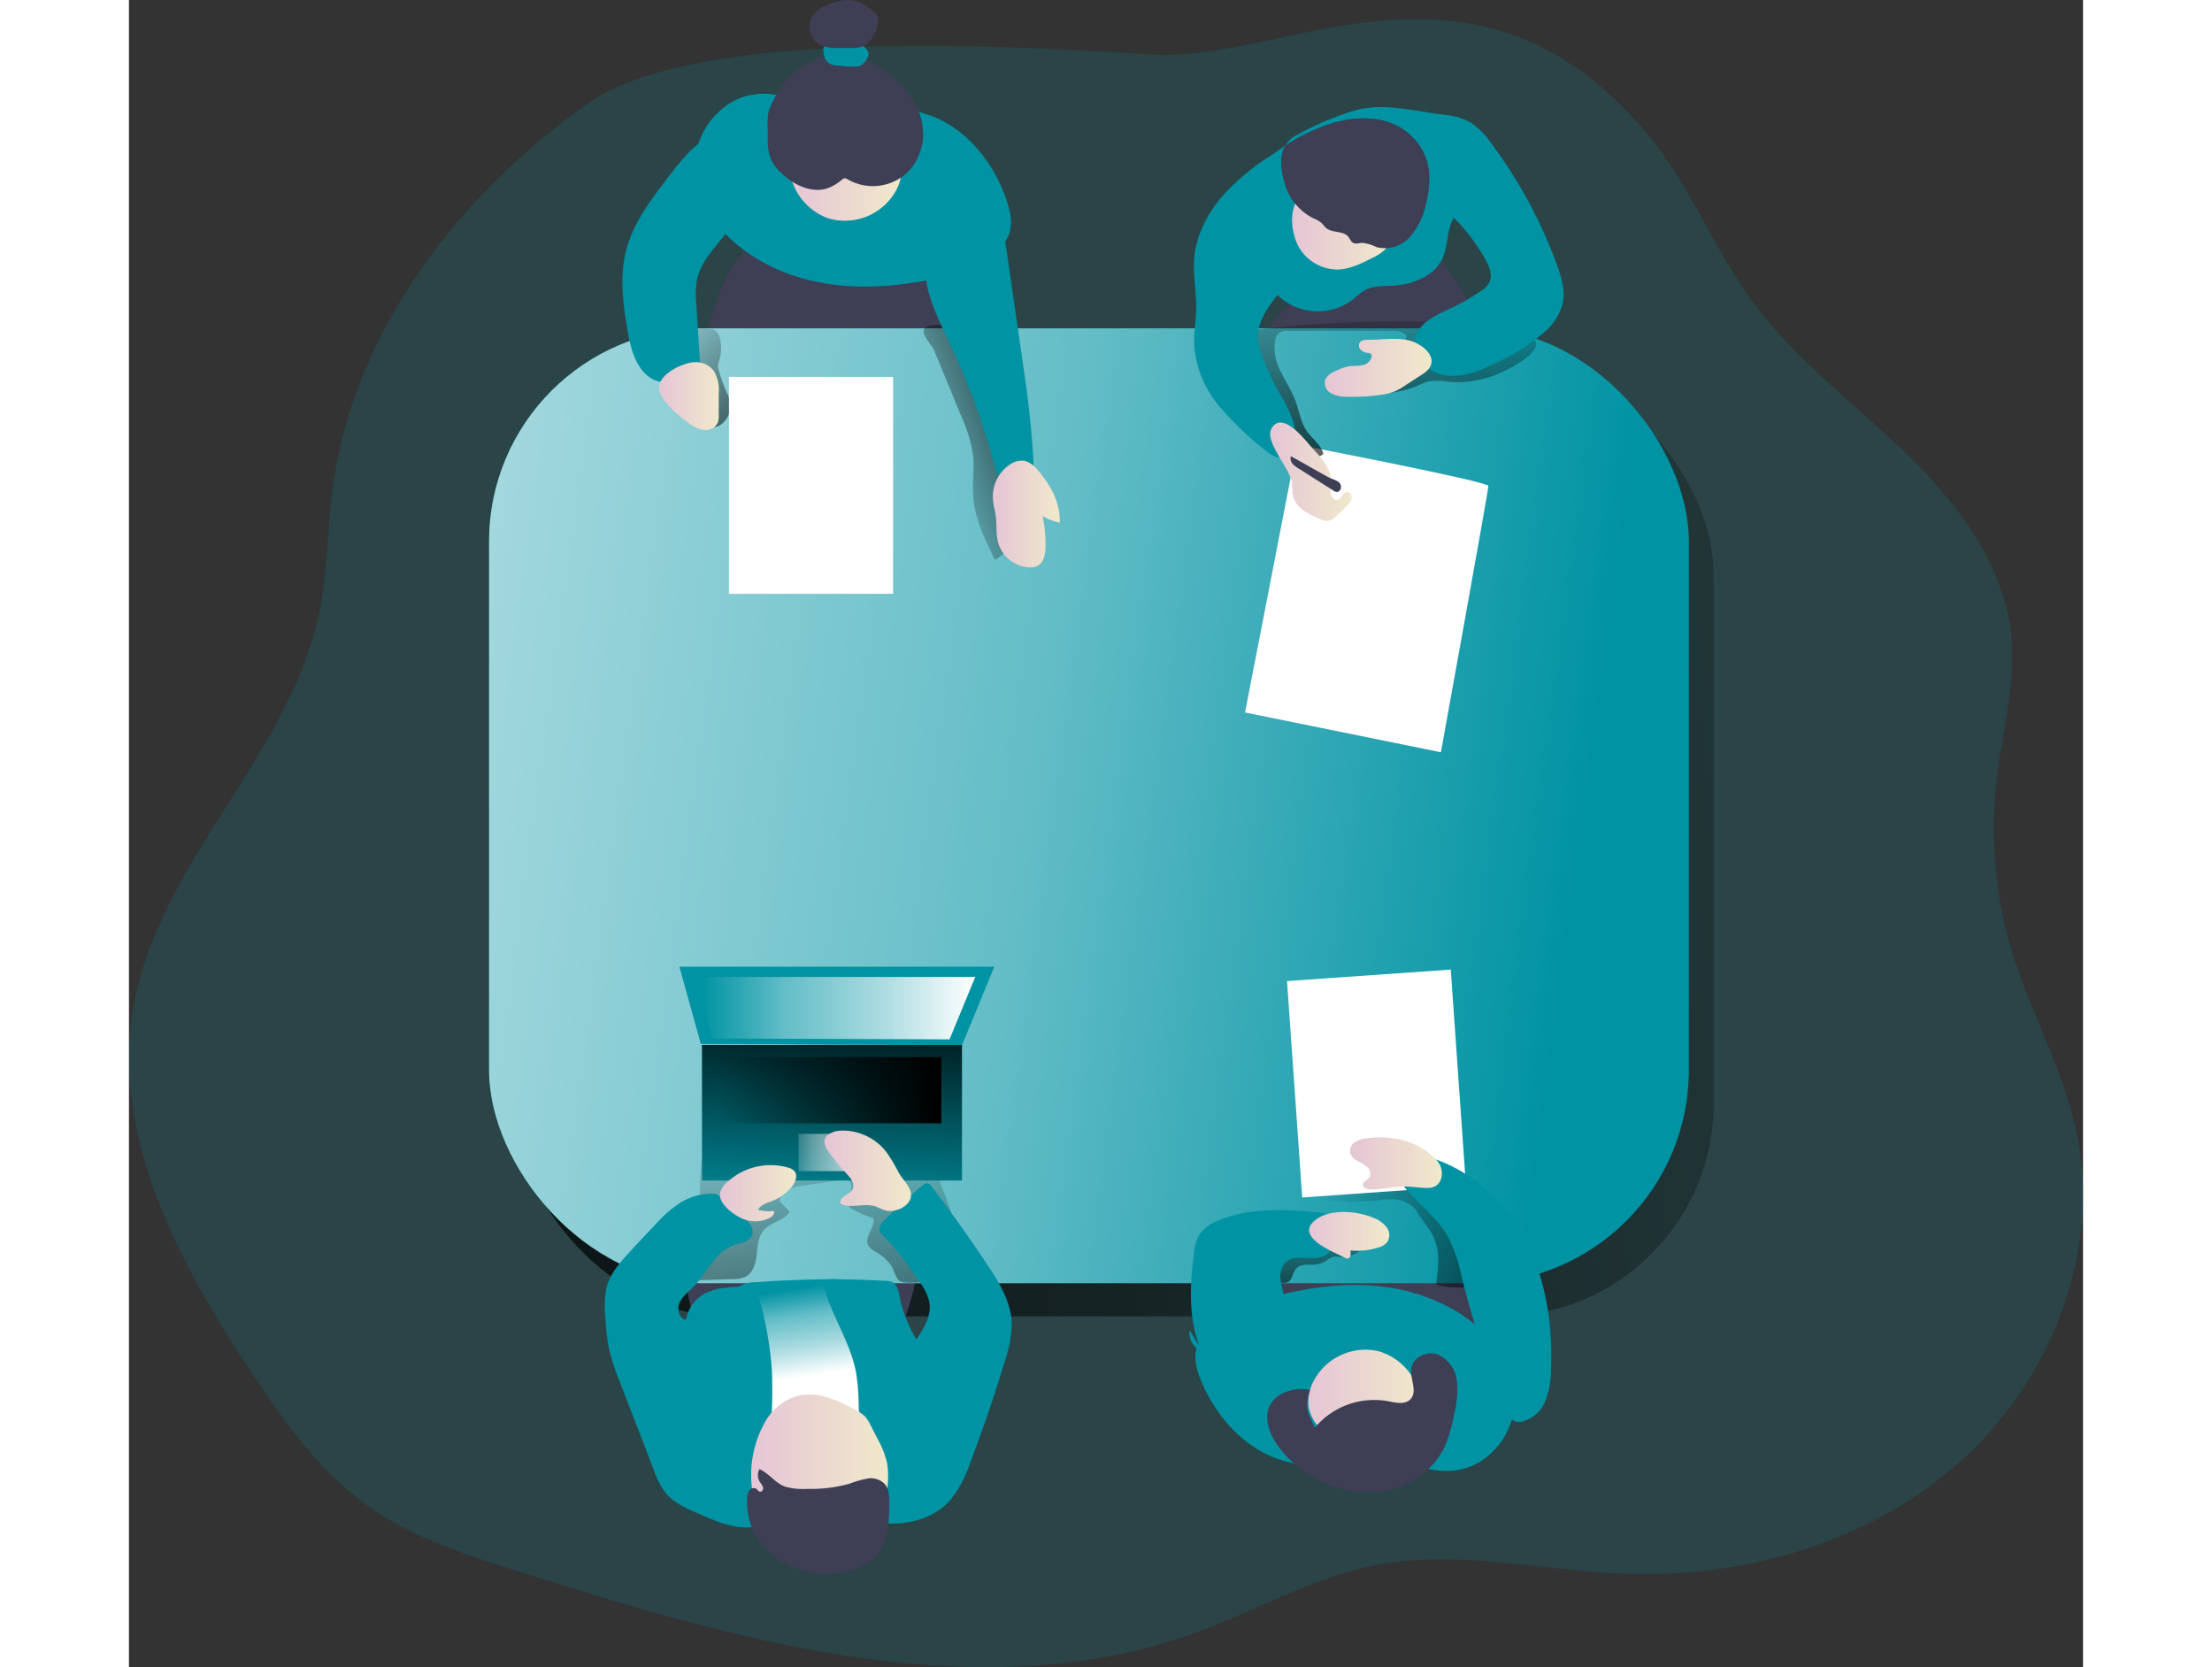 <svg id="Layer_1" data-name="Layer 1" xmlns="http://www.w3.org/2000/svg" xmlns:xlink="http://www.w3.org/1999/xlink" viewBox="0 0 398.56 340.04" width="406" height="306" class="illustration styles_illustrationTablet__1DWOa"><rect x="0" y="0" width="398.56" height="340.04" fill="#333333" stroke="none"/><defs><linearGradient id="linear-gradient" x1="442.36" y1="135.73" x2="-88.09" y2="213.44" gradientUnits="userSpaceOnUse"><stop offset="0" stop-opacity="0"></stop><stop offset="0.99"></stop></linearGradient><linearGradient id="linear-gradient-2" x1="303.69" y1="179.07" x2="-73.88" y2="127.54" gradientUnits="userSpaceOnUse"><stop offset="0.02" stop-color="#fff" stop-opacity="0"></stop><stop offset="0.32" stop-color="#fff" stop-opacity="0.39"></stop><stop offset="0.68" stop-color="#fff" stop-opacity="0.68"></stop><stop offset="1" stop-color="#fff"></stop></linearGradient><linearGradient id="linear-gradient-3" x1="280.38" y1="70.8" x2="276.81" y2="135.94" xlink:href="#linear-gradient"></linearGradient><linearGradient id="linear-gradient-4" x1="266.08" y1="261.88" x2="263.83" y2="294.16" xlink:href="#linear-gradient"></linearGradient><linearGradient id="linear-gradient-5" x1="267.51" y1="257.36" x2="337.34" y2="290.4" xlink:href="#linear-gradient"></linearGradient><linearGradient id="linear-gradient-6" x1="164.84" y1="245.56" x2="164.99" y2="334.25" xlink:href="#linear-gradient"></linearGradient><linearGradient id="linear-gradient-7" x1="183.18" y1="111.33" x2="220.72" y2="97.26" xlink:href="#linear-gradient"></linearGradient><linearGradient id="linear-gradient-8" x1="132.49" y1="83.32" x2="164.02" y2="117.77" xlink:href="#linear-gradient"></linearGradient><linearGradient id="linear-gradient-9" x1="142.24" y1="249.61" x2="144.78" y2="199.78" xlink:href="#linear-gradient"></linearGradient><linearGradient id="linear-gradient-10" x1="133" y1="234.98" x2="153.35" y2="235.15" xlink:href="#linear-gradient-2"></linearGradient><linearGradient id="linear-gradient-11" x1="115.55" y1="205.62" x2="172.61" y2="205.62" xlink:href="#linear-gradient-2"></linearGradient><linearGradient id="linear-gradient-12" x1="158.27" y1="279.8" x2="161.09" y2="298.01" xlink:href="#linear-gradient-2"></linearGradient><linearGradient id="linear-gradient-13" x1="158.21" y1="52.86" x2="181.19" y2="52.86" gradientUnits="userSpaceOnUse"><stop offset="0" stop-color="#e5c5d5"></stop><stop offset="0.42" stop-color="#ead4d1"></stop><stop offset="1" stop-color="#f0e9cb"></stop></linearGradient><linearGradient id="linear-gradient-14" x1="199.83" y1="121.98" x2="213.48" y2="121.98" xlink:href="#linear-gradient-13"></linearGradient><linearGradient id="linear-gradient-15" x1="131.66" y1="97.94" x2="143.91" y2="97.94" xlink:href="#linear-gradient-13"></linearGradient><linearGradient id="linear-gradient-16" x1="260.87" y1="63.28" x2="281.29" y2="63.28" xlink:href="#linear-gradient-13"></linearGradient><linearGradient id="linear-gradient-17" x1="256.4" y1="113.37" x2="273.03" y2="113.37" xlink:href="#linear-gradient-13"></linearGradient><linearGradient id="linear-gradient-18" x1="267.49" y1="92.19" x2="289.25" y2="92.19" xlink:href="#linear-gradient-13"></linearGradient><linearGradient id="linear-gradient-19" x1="144.14" y1="260.51" x2="159.71" y2="260.51" xlink:href="#linear-gradient-13"></linearGradient><linearGradient id="linear-gradient-20" x1="165.47" y1="255.94" x2="183.08" y2="255.94" xlink:href="#linear-gradient-13"></linearGradient><linearGradient id="linear-gradient-21" x1="264.3" y1="269.04" x2="280.66" y2="269.04" xlink:href="#linear-gradient-13"></linearGradient><linearGradient id="linear-gradient-22" x1="272.64" y1="254.44" x2="291.42" y2="254.44" xlink:href="#linear-gradient-13"></linearGradient><linearGradient id="linear-gradient-23" x1="150.51" y1="318.02" x2="178.46" y2="318.02" xlink:href="#linear-gradient-13"></linearGradient><linearGradient id="linear-gradient-24" x1="264.16" y1="301.8" x2="287.22" y2="301.8" xlink:href="#linear-gradient-13"></linearGradient><linearGradient id="linear-gradient-25" x1="120.35" y1="222.35" x2="165.68" y2="222.35" xlink:href="#linear-gradient"></linearGradient></defs><title>Team Meeting</title><path d="M117.35,38.17c-26.56,18.72-48.13,46.74-52.24,79-1,8.07-1,16.27-2.54,24.25-5.82,29.47-32.86,51.45-38,81-4.67,26.59,9.36,52.66,24.35,75.12,6.58,9.85,13.63,19.7,23.25,26.6,9.16,6.57,20.11,10.08,30.86,13.49,45.23,14.34,94.57,28.66,139.07,12.19,11.85-4.39,23-10.88,35.4-13.36,16.84-3.36,34.15,1,51.31,1.67,24.78.92,50.33-6.6,68.71-23.23S426,272.06,420.8,247.83c-2.71-12.54-9.19-23.94-13-36.21a87,87,0,0,1-3.26-35.28c1.13-9.86,3.95-19.66,3-29.52-1.41-14.13-10.43-26.35-20.55-36.31S365.29,92,356.47,80.88c-9.22-11.61-14.28-26.21-24-37.43C298.26,3.84,260.68,29,234.06,28.33,222,28,142.25,20.63,117.35,38.17Z" transform="translate(-23.62 -17.15)" fill="#0093a3" opacity="0.18" style="isolation: isolate;"></path><rect x="78.52" y="73.72" width="244.71" height="194.77" rx="43.47" fill="url(#linear-gradient)"></rect><path d="M138.84,287.25a3.4,3.4,0,0,0,.89,2.27,3.36,3.36,0,0,0,2,.54q17.31,1,34.65.35a6.06,6.06,0,0,0,3.66-1,5.78,5.78,0,0,0,1.54-2.53,54.91,54.91,0,0,0,2.66-9.5c.27-1.43.43-3.06-.48-4.19s-2.65-1.33-4.16-1.39q-17.16-.64-34.33-.47c-2.78,0-7.24.22-8,3.45S138.43,283.9,138.84,287.25Z" transform="translate(-23.62 -17.15)" fill="#3e3e54"></path><path d="M258.74,285.72a12.28,12.28,0,0,0,5.65,1.81,165.81,165.81,0,0,0,34.06,1.21c1.35-.09,2.85-.28,3.69-1.34,1-1.28.52-3.15-.07-4.68-1.33-3.46-3.22-7.13-6.66-8.49a14.78,14.78,0,0,0-5.3-.71c-8-.1-17.18-1.73-25.09-.9C258.84,273.27,252.78,280.61,258.74,285.72Z" transform="translate(-23.62 -17.15)" fill="#3e3e54"></path><path d="M257.4,88.22a2.89,2.89,0,0,0,2.09.53l16.69-.16c6.65-.07,13.36-.14,19.87-1.51,1.21-.25,2.59-.72,2.95-1.9a3.48,3.48,0,0,0-.28-2.19,41.3,41.3,0,0,0-7.34-12.47,3,3,0,0,0-2.92-1.31c-8.2,0-15.45,4.4-22.87,7.27C262.51,77.67,252.46,83.43,257.4,88.22Z" transform="translate(-23.62 -17.15)" fill="#3e3e54"></path><path d="M140.1,88a2.59,2.59,0,0,0,0,1.84c.42.79,1.48,1,2.37,1q23.15,1.5,46.35.93a5,5,0,0,0,2.74-.6c1.2-.8,1.48-2.42,1.55-3.86a31.23,31.23,0,0,0-3-15,8.82,8.82,0,0,0-2.33-3.27c-1.71-1.35-4.05-1.48-6.23-1.56l-17.35-.58c-3.42-.12-8.29-1.25-11.66-.23C144.48,69.16,143.25,81.65,140.1,88Z" transform="translate(-23.62 -17.15)" fill="#3e3e54"></path><path d="M143.15,40.72A15.75,15.75,0,0,0,139.3,54.6,20.31,20.31,0,0,0,143.61,63c5,6.08,12.3,9.94,20,11.58s15.67,1.16,23.37-.37c4.3-.86,8.63-2.09,12.23-4.6a9.78,9.78,0,0,0,4-4.91c.69-2.22.14-4.64-.62-6.84-2.45-7.09-7.36-13.57-14.2-16.63a37.52,37.52,0,0,0-10.67-2.59c-6.55-.84-13.88,0-20.21-1.72C152.14,35.43,147.16,36.46,143.15,40.72Z" transform="translate(-23.62 -17.15)" fill="#0093a3"></path><rect x="73.45" y="66.96" width="244.71" height="194.77" rx="43.47" fill="#0093a3"></rect><rect x="73.45" y="66.96" width="244.71" height="194.77" rx="43.47" fill="url(#linear-gradient-2)"></rect><path d="M261.87,107.84l-10.61,54.62,39.95,8.12s9.68-53.38,9.68-54.31S261.87,107.84,261.87,107.84Z" transform="translate(-23.62 -17.15)" fill="#fff"></path><path d="M292.68,95a12.53,12.53,0,0,0-3.91-.08,13.1,13.1,0,0,0-2.32.9c-4.21,1.82-9,1.78-13.54,1.7.33-1.45,1.78-2.31,3.08-3,3.67-2,7.57-4.81,8.2-9a4.21,4.21,0,0,0-3.23-.9H260.05a3,3,0,0,0-1.83.4,2.42,2.42,0,0,0-.8,1.43A10,10,0,0,0,258.57,93c1,2,2.24,3.9,3,6s1.05,4.26,2.27,6.05c1.1,1.6,2.91,2.79,3.4,4.66-1.4,1.36-3.74.53-5.38-.52a30.29,30.29,0,0,1-13.53-21.76,2.34,2.34,0,0,1,.53-2.17,2.44,2.44,0,0,1,1.16-.37,240.08,240.08,0,0,1,30.07-2.17,115.71,115.71,0,0,1,22.39,1.59c2,.38,9,1,8.1,3.48-.8,2.33-5.45,4.61-7.51,5.52A20.93,20.93,0,0,1,292.68,95Z" transform="translate(-23.62 -17.15)" fill="url(#linear-gradient-3)"></path><path d="M262.41,275.36a4.58,4.58,0,0,1,1.84-.28,6.51,6.51,0,0,0,3.42-.67,5,5,0,0,1,1.62-.94,3.43,3.43,0,0,1,1,0,6.46,6.46,0,0,0,3.64-.7c.53-.27,1.08-.74,1-1.33a1.32,1.32,0,0,0-.3-.67c-.94-1.22-2.71-1.36-4.25-1.39l-5.78-.13a13.23,13.23,0,0,0-4.48.4,6.71,6.71,0,0,0-4.49,7.73,1.18,1.18,0,0,0,.3.66,1.21,1.21,0,0,0,.64.26c1,.21,3,1,3.8.05S261.05,276,262.41,275.36Z" transform="translate(-23.62 -17.15)" fill="url(#linear-gradient-4)"></path><path d="M286.09,263.85a7.49,7.49,0,0,0-3.18-1.93,11.36,11.36,0,0,0-4.07,0,52.08,52.08,0,0,1-15.51-.65,1.57,1.57,0,0,1-1-.45,1.54,1.54,0,0,1-.18-1.08c.27-3.15,1.39-6.79,4.4-7.77a8.81,8.81,0,0,1,2.71-.29c5.87,0,12.05.49,17,3.7,4.43,2.89,7.26,7.6,9.95,12.15,2.22,3.76,4.53,7.91,3.9,12.24-3-.15-7.06.33-9.9-.62.4-2.87.78-5.43,0-8.32S287.34,266.35,286.09,263.85Z" transform="translate(-23.62 -17.15)" fill="url(#linear-gradient-5)"></path><path d="M176.35,272.71c-.75-.45-1.63-.87-2-1.68-.73-1.74,1.56-3.56,1.09-5.39a38.67,38.67,0,0,1-4-1.72,2.5,2.5,0,0,1-.93-.67c-.58-.76-.17-1.82.17-2.71s.49-2.1-.32-2.6a2.25,2.25,0,0,0-1.52-.12l-8.45,1.29a7.42,7.42,0,0,0-2.7.77,2.55,2.55,0,0,0-1.36,2.3l2.05,2.09c-1.11,1.87-3.81,2.12-5.26,3.75-1.16,1.32-1.26,3.23-1.46,5s-.71,3.71-2.27,4.53a5.8,5.8,0,0,1-2.62.48l-8.54.29a3.08,3.08,0,0,1-1.92-.37c-1.14-.83-.59-2.63.08-3.88a34.33,34.33,0,0,0,2.47-5.11c2.15-6.19.2-13.31,2.66-19.38a6.28,6.28,0,0,1,1.82-2.67,8,8,0,0,1,4.55-1.2q10.2-.58,20.42-.89a55.56,55.56,0,0,1,9,.24c3.13.42,6.43,1.53,8.17,4.16a13.4,13.4,0,0,1,1.34,2.93l2.94,8,3.17,8.67c.87,2.36,1.69,5.14.32,7.25-1.23,1.9-3.77,2.43-6,2.45-1.76,0-5.56.72-6.65-.28-.62-.58-1-2.24-1.53-3A9.66,9.66,0,0,0,176.35,272.71Z" transform="translate(-23.62 -17.15)" fill="url(#linear-gradient-6)"></path><path d="M187.85,88.63l5.46,13.26a30.3,30.3,0,0,1,2.45,7.94c.33,2.84-.15,5.71.05,8.55.33,4.57,2.39,8.81,4.41,12.92,2.51-1.08,3.46-4.12,3.82-6.83.83-6.28.07-12.66-.87-18.92A43.7,43.7,0,0,0,200.27,94,39.44,39.44,0,0,0,197,88.37a11.23,11.23,0,0,0-3.4-3.65c-1.57-.91-5.43-1.73-7.17-1C184.34,84.7,187.28,87.26,187.85,88.63Z" transform="translate(-23.62 -17.15)" fill="url(#linear-gradient-7)"></path><path d="M146.31,100.28a7.1,7.1,0,0,0-.81-3.16,44.12,44.12,0,0,1-1.59-4.43,3,3,0,0,1-.16-.83,3.67,3.67,0,0,1,.26-1.17,8.43,8.43,0,0,0,.16-4.4,2.52,2.52,0,0,0-1.3-1.91,2.88,2.88,0,0,0-1-.15l-4.07-.13a.82.82,0,0,0-.54.12.75.75,0,0,0-.19.54,49.45,49.45,0,0,0,.25,10c.39,3,2,5.7,3.67,8.25C142.91,106,146.11,103,146.31,100.28Z" transform="translate(-23.62 -17.15)" fill="url(#linear-gradient-8)"></path><rect x="116.89" y="213.12" width="53.01" height="27.65" fill="#0093a3"></rect><rect x="116.89" y="213.12" width="53.01" height="27.65" fill="url(#linear-gradient-9)"></rect><rect x="136.58" y="231.26" width="12.58" height="7.6" fill="url(#linear-gradient-10)"></rect><polygon points="169.9 213.12 116.66 212.88 112.31 197.2 176.45 197.2 169.9 213.12" fill="#0093a3"></polygon><polygon points="169.9 213.12 116.66 212.88 112.31 197.2 176.45 197.2 169.9 213.12" fill="#0093a3"></polygon><polygon points="167.37 211.99 119.03 211.8 115.55 199.26 172.61 199.26 167.37 211.99" fill="url(#linear-gradient-11)"></polygon><path d="M316,79.28a11.88,11.88,0,0,1-4,5.88,42.42,42.42,0,0,1-9.54,6c-3.28,1.6-6.86,3.09-10.45,2.52s-7-4-6.07-7.58c.82-3.23,4.42-4.74,7.44-6.16a40.88,40.88,0,0,0,5.75-3.29,5.21,5.21,0,0,0,2-2c.65-1.47-.06-3.17-.85-4.57a38.79,38.79,0,0,0-6.45-8.52c-1.47,2.47-1.09,5.66-2.29,8.28-1.67,3.65-6,5.32-10,5.57-2.08.13-4.29,0-6.08,1.08a18.62,18.62,0,0,0-2.15,1.72,11.83,11.83,0,0,1-15.46-.9c-2,2.64-4.12,5.59-4,8.91A13.31,13.31,0,0,0,255,90.42a66.57,66.57,0,0,0,3.51,7.33,23.34,23.34,0,0,1,2.72,5.87,6.37,6.37,0,0,1-1.39,6,2.7,2.7,0,0,1-1.32.75c-1.09.2-2.11-.56-3-1.27A65.44,65.44,0,0,1,246,100a22,22,0,0,1-5.08-12c-.18-2.78.36-5.56.37-8.34,0-3.14-.63-6.27-.44-9.4.3-5,2.78-9.74,6.12-13.5a47,47,0,0,1,9.63-7.93c.39-.25,1.41-1,2.89-2-1.24,2.11-.94,5-.06,7.88a11.29,11.29,0,0,0,5.77,6.94,5.94,5.94,0,0,1,1.59.9c.36.32.62.76,1,1.08,1.25,1,3.42.5,4.48,1.74.37.42.56,1,1.06,1.29s1.23,0,1.85,0a8.63,8.63,0,0,1,2.91.87,6.79,6.79,0,0,0,6.67-2,14.29,14.29,0,0,0,3.28-6.47c1-3.74,1.28-7.93-.64-11.29a12.45,12.45,0,0,0-6.27-5.49c-8.18-3.06-17.08,1.63-21.63,4.55a5.65,5.65,0,0,1,1.91-1.92,62.68,62.68,0,0,1,11-4.86c6.51-2.25,12.47-.34,19.31.48a14.08,14.08,0,0,1,5.49,1.57,15.34,15.34,0,0,1,4.23,4.23,97.17,97.17,0,0,1,13.43,24.8C315.82,73.76,316.67,76.58,316,79.28Z" transform="translate(-23.62 -17.15)" fill="#0093a3"></path><path d="M149.66,321c4.1,1.84,8.79,1.61,13.28,1.29,4.25-.3,8.73-.74,12.21-3.21,5.16-3.66,6.62-10.74,6.21-17a38.84,38.84,0,0,0-7.53-20.77,8.47,8.47,0,0,0-2.68-2.55,9.37,9.37,0,0,0-4.44-.7q-7.69.06-15.37.61a6.32,6.32,0,0,0-3.21.83,5.8,5.8,0,0,0-1.87,2.83,30.2,30.2,0,0,0-2,11.55c.14,5.69,1.52,11-.25,16.52C142.59,314.84,145.4,319.08,149.66,321Z" transform="translate(-23.62 -17.15)" fill="#0093a3"></path><path d="M149.66,321c4.1,1.84,8.79,1.61,13.28,1.29,4.25-.3,8.73-.74,12.21-3.21,5.16-3.66,6.62-10.74,6.21-17a38.84,38.84,0,0,0-7.53-20.77,8.47,8.47,0,0,0-2.68-2.55,9.37,9.37,0,0,0-4.44-.7q-7.69.06-15.37.61a6.32,6.32,0,0,0-3.21.83,5.8,5.8,0,0,0-1.87,2.83,30.2,30.2,0,0,0-2,11.55c.14,5.69,1.52,11-.25,16.52C142.59,314.84,145.4,319.08,149.66,321Z" transform="translate(-23.62 -17.15)" fill="url(#linear-gradient-12)"></path><path d="M166.22,61.67a11.94,11.94,0,0,0,13.94-5.81,8.75,8.75,0,0,0,1-4.88,8.68,8.68,0,0,0-5.74-6.77,14.27,14.27,0,0,0-9.17.15c-2.15.69-5.58,1.83-7.2,3.47-1.18,1.2-.84,3.24-.54,4.8A12,12,0,0,0,166.22,61.67Z" transform="translate(-23.62 -17.15)" fill="url(#linear-gradient-13)"></path><path d="M153.92,45.1a11.38,11.38,0,0,0,.55,4.31,9.14,9.14,0,0,0,2.32,3.14c2.49,2.35,6.07,4.07,9.32,3a10.23,10.23,0,0,0,2.94-1.75,1,1,0,0,1,.56-.29,1.08,1.08,0,0,1,.61.22,10.27,10.27,0,0,0,11.71-1,11,11,0,0,0,3.66-7.94,13.32,13.32,0,0,0-2.81-8.37A24.22,24.22,0,0,0,179.51,33a22.16,22.16,0,0,0-4.41-3.18,14.19,14.19,0,0,0-12.3-.21A15.29,15.29,0,0,0,156,36a21.34,21.34,0,0,0-1.8,3.49C153.67,41.13,153.94,43.35,153.92,45.1Z" transform="translate(-23.62 -17.15)" fill="#3e3e54"></path><path d="M165.92,29.65a3.24,3.24,0,0,0,2.12.88,25.9,25.9,0,0,0,3.63.2,3.19,3.19,0,0,0,1.15-.18,3.34,3.34,0,0,0,1.36-1.49,1.86,1.86,0,0,0,.29-.7,1.38,1.38,0,0,0-.13-.72,3.27,3.27,0,0,0-2.46-1.72,10.1,10.1,0,0,0-3.1.11c-.83.11-2.76-.21-3.3.45S165.48,29.12,165.92,29.65Z" transform="translate(-23.62 -17.15)" fill="#0093a3"></path><path d="M165.37,26.63a10.68,10.68,0,0,0,3.19.3h2.58a6,6,0,0,0,1.9-.22,4.15,4.15,0,0,0,2-1.58,7.26,7.26,0,0,0,1.36-3.48,2.4,2.4,0,0,0-.16-1.33,2.72,2.72,0,0,0-.75-.8,10.56,10.56,0,0,0-3.38-2.11,8.34,8.34,0,0,0-5.07.36,7.62,7.62,0,0,0-3.93,2.5A4.23,4.23,0,0,0,165.37,26.63Z" transform="translate(-23.62 -17.15)" fill="#3e3e54"></path><path d="M144.63,65.7c-2,2.55-4.33,5-5.08,8.19a18.28,18.28,0,0,0-.2,5.38l.76,12.12a3.94,3.94,0,0,1-.32,2.31c-.63,1-2,1.26-3.2,1.38a12,12,0,0,1-5.44-.29c-3.72-1.39-5.06-5.88-5.77-9.79-1-5.74-1.81-11.73-.21-17.34,1.46-5.16,4.78-9.56,8-13.83,2.63-3.44,5.37-7,9.15-9.1a4.1,4.1,0,0,1,1.84-.61,3.67,3.67,0,0,1,1.94.7C154.91,50.39,149.43,59.57,144.63,65.7Z" transform="translate(-23.62 -17.15)" fill="#0093a3"></path><path d="M202.8,69.4l2.92,20.27c.57,4,1.14,7.89,1.58,11.85q.58,5.42.86,10.86c.08,1.56.05,3.34-1.12,4.37-1.36,1.19-3.62.64-4.86-.67a11.1,11.1,0,0,1-2.22-4.89A152.59,152.59,0,0,0,191,87.11c-1.76-3.74-3.69-7.46-4.55-11.5-1.39-6.46.75-12.89,6.9-16C200.71,56,202,63.68,202.8,69.4Z" transform="translate(-23.62 -17.15)" fill="#0093a3"></path><path d="M209,113.05a5.17,5.17,0,0,0-2.67-1.91,4.15,4.15,0,0,0-3.05.77,7.81,7.81,0,0,0-3.46,6.59c0,1.4.46,2.76.62,4.15.21,1.77,0,3.59.5,5.31a7,7,0,0,0,6.28,4.92,3.37,3.37,0,0,0,1.69-.3c1.31-.68,1.62-2.39,1.65-3.87a27.24,27.24,0,0,0-.59-6.3,10.77,10.77,0,0,0,3.5,1.32C213.59,119.63,211.61,116.1,209,113.05Z" transform="translate(-23.62 -17.15)" fill="url(#linear-gradient-14)"></path><path d="M137.69,103.36a6.67,6.67,0,0,0,3.12,1.47,2.75,2.75,0,0,0,2.9-1.47,4.27,4.27,0,0,0,.2-1.59l0-4.43a7.72,7.72,0,0,0-1-4.56,4.75,4.75,0,0,0-4-1.76c-2.31.12-7,2.34-7.16,5S135.81,102,137.69,103.36Z" transform="translate(-23.62 -17.15)" fill="url(#linear-gradient-15)"></path><path d="M270.12,72.12c2.52-.06,4.87-1.22,7.11-2.37A9.67,9.67,0,0,0,279.87,68a5.81,5.81,0,0,0,1.31-5,9.4,9.4,0,0,0-2.57-4.67,12,12,0,0,0-14.89-2.22c-4,2.28-3.32,9.07-.93,12.29A9.11,9.11,0,0,0,270.12,72.12Z" transform="translate(-23.62 -17.15)" fill="url(#linear-gradient-16)"></path><path d="M288.05,59.09a14.29,14.29,0,0,1-3.28,6.47,6.79,6.79,0,0,1-6.67,2,8.63,8.63,0,0,0-2.91-.87c-.62,0-1.3.29-1.85,0s-.69-.87-1.06-1.29c-1.06-1.24-3.23-.69-4.48-1.74-.37-.32-.63-.76-1-1.08a5.94,5.94,0,0,0-1.59-.9,11.29,11.29,0,0,1-5.77-6.94c-.88-2.92-1.18-5.77.06-7.88,4.55-2.92,13.45-7.61,21.63-4.55a12.45,12.45,0,0,1,6.27,5.49C289.33,51.16,289.05,55.35,288.05,59.09Z" transform="translate(-23.62 -17.15)" fill="#3e3e54"></path><path d="M265.16,108.74c1.86,2,3.85,4.25,3.67,6.94a8.39,8.39,0,0,0-.1,2.23c.16.73.92,1.41,1.61,1.12s.89-1.42,1.66-1.54c.61-.1,1.09.61,1,1.22a2.88,2.88,0,0,1-.93,1.55c-.74.78-1.51,1.53-2.32,2.24a3.23,3.23,0,0,1-1.52.89,3.29,3.29,0,0,1-1.77-.4c-2.33-1-5-2.35-5.45-4.84a19,19,0,0,1-.14-2.27c-.22-3.11-5.82-8.63-4.19-11.38C259,100.66,263.82,107.34,265.16,108.74Z" transform="translate(-23.62 -17.15)" fill="url(#linear-gradient-17)"></path><path d="M260.59,110.2a1.69,1.69,0,0,0,.36,1.53,5,5,0,0,0,1.28,1l7.17,4.55c1.06.68,1.8-.6,1.23-1.51-.41-.65-1.61-.87-2.25-1.22C265.77,113.14,263.22,111.61,260.59,110.2Z" transform="translate(-23.62 -17.15)" fill="#3e3e54"></path><path d="M276.4,86.45c-.66,0-1.45.06-1.79.63a1.23,1.23,0,0,0,.28,1.44,2.52,2.52,0,0,0,1.42.62c.26,0,.56.08.7.3a.75.75,0,0,1,.07.36,2.2,2.2,0,0,1-1.87,1.82c-.91.21-1.87.1-2.79.24a10.26,10.26,0,0,0-2.77,1,3.72,3.72,0,0,0-2.06,1.76,2.44,2.44,0,0,0,1.19,2.73,6.49,6.49,0,0,0,3.11.71,39.59,39.59,0,0,0,7-.37,11,11,0,0,0,2.95-.74,12.4,12.4,0,0,0,2-1.13l3.72-2.42c3.46-2.25,1.23-5.18-1.86-6.5C283,85.8,279.2,86.47,276.4,86.45Z" transform="translate(-23.62 -17.15)" fill="url(#linear-gradient-18)"></path><rect x="122.38" y="76.87" width="33.48" height="44.24" fill="#fff"></rect><rect x="261.35" y="216" width="33.48" height="44.24" transform="translate(548.55 439.03) rotate(175.98)" fill="#fff"></rect><path d="M139.33,325.68c-2.33-1-4.72-2.15-6.32-4.12a16.8,16.8,0,0,1-2.34-4.58l-7-18.15a46.33,46.33,0,0,1-2.12-6.45,44.24,44.24,0,0,1-.77-6.8,17.76,17.76,0,0,1,.32-6.13c.71-2.46,2.42-4.48,4.12-6.38,2-2.18,4-4.3,6-6.4a23.89,23.89,0,0,1,5.17-4.41,12.37,12.37,0,0,1,5.78-1.64,3.69,3.69,0,0,1,1.37.16,4.26,4.26,0,0,1,1.14.73,61.59,61.59,0,0,1,4.7,4.29c.83.84,1.7,1.95,1.38,3.09-.41,1.51-2.38,1.75-3.85,2.26-3.77,1.32-5.38,5.68-8.2,8.52-1,1-2.22,1.89-2.8,3.2s-.07,3.23,1.34,3.46a7.57,7.57,0,0,1,3.92-5.41,12.06,12.06,0,0,1,4-1.11,32.31,32.31,0,0,1,5.2-.27,1.56,1.56,0,0,1,.88.21,1.59,1.59,0,0,1,.53.94,72.64,72.64,0,0,1,2.95,15.58,100.57,100.57,0,0,1-.12,11.25L154,319.57c-.13,2.81.7,8.44-3,9C147.16,329.22,142.75,327.18,139.33,325.68Z" transform="translate(-23.62 -17.15)" fill="#0093a3"></path><path d="M172.45,303.54a43,43,0,0,0-.54-6.51c-1.15-6.16-5-11.52-6.57-17.58a1.17,1.17,0,0,1,.11-1.15,1.18,1.18,0,0,1,.85-.23q5.89,0,11.79.32a3.33,3.33,0,0,1,1.09.19c1.26.5,1.48,2.13,1.71,3.47a28,28,0,0,0,3.33,8.26c1.49-2.19,3-4.65,2.7-7.27a10.16,10.16,0,0,0-1.75-4,64.85,64.85,0,0,0-7.66-9.81,2.45,2.45,0,0,1-.8-1.31,2.42,2.42,0,0,1,.93-1.81,93.55,93.55,0,0,1,7.85-7.18,1.4,1.4,0,0,1,1-.43,1.36,1.36,0,0,1,.81.63q6,7.83,11.47,16.08c2.37,3.57,4.72,7.42,4.9,11.69a23.82,23.82,0,0,1-1.38,7.77q-3.16,10.56-7.1,20.85a24.14,24.14,0,0,1-4.08,7.64c-3.5,3.93-9.3,5.26-14.37,4.56-5.57-.76-3.79-8.68-3.92-12.85Z" transform="translate(-23.62 -17.15)" fill="#0093a3"></path><path d="M158.07,255.29a2.64,2.64,0,0,1,1.25.68c.79.89.24,2.32-.52,3.24a9.7,9.7,0,0,1-3.94,2.87c-1.1.43-2.4.76-2.92,1.82a8.85,8.85,0,0,0,3.24.24c.19.54-.31,1.08-.81,1.37a6.59,6.59,0,0,1-6.34-.16c-1.43-.77-3.6-2.43-3.86-4.16s1.7-3.27,3-4.15A13,13,0,0,1,158.07,255.29Z" transform="translate(-23.62 -17.15)" fill="url(#linear-gradient-19)"></path><path d="M178.18,252.22a11.26,11.26,0,0,0-9.42-4.47c-1.46.07-3.22.78-3.29,2.24a3.3,3.3,0,0,0,.77,1.93,36.14,36.14,0,0,0,3.71,4.57c.82.86,1.77,2,1.29,3.12s-2.19,1.37-2.53,2.54a.56.56,0,0,0,0,.36.63.63,0,0,0,.42.32c2.11.74,4.51-.33,6.64.34.67.21,1.28.59,2,.81,2.33.75,6.25-1.2,5.19-4.05-.49-1.3-1.69-2.45-2.37-3.68A35.9,35.9,0,0,0,178.18,252.22Z" transform="translate(-23.62 -17.15)" fill="url(#linear-gradient-20)"></path><path d="M242,291.85c-2.32-6-2-12.76-1.13-19.16a9.29,9.29,0,0,1,1-3.59A8.23,8.23,0,0,1,246,266c6.54-2.65,13.88-2.19,20.9-1.48a2.2,2.2,0,0,1,1.18.35,2.23,2.23,0,0,1,.62,1.16c.72,2.43,1.21,5.57-.86,7-2.36,1.67-6.21-.4-8.3,1.59a4.31,4.31,0,0,0-1,3.72c.18,1.31.65,2.58.77,3.9a9.13,9.13,0,0,1-3.35,7.46,16.94,16.94,0,0,1-7.67,3.44,9.58,9.58,0,0,1-5.59-.16c-1.75-.73-3.13-2.64-2.68-4.48" transform="translate(-23.62 -17.15)" fill="#0093a3"></path><path d="M277.71,265.65a5.63,5.63,0,0,1,2.49,1.91,2.58,2.58,0,0,1,0,3,3.41,3.41,0,0,1-1.67,1,14.55,14.55,0,0,1-5.79.63c.15.65.09,1.62-.58,1.65a1.19,1.19,0,0,1-.55-.18c-2-1.05-10.19-4.12-6.21-7.5C268.42,263.5,274.39,264.14,277.71,265.65Z" transform="translate(-23.62 -17.15)" fill="url(#linear-gradient-21)"></path><path d="M295.26,276.8a30,30,0,0,0-2.64-7.46c-2.07-3.66-5.55-6.27-8.32-9.44a2.36,2.36,0,0,1-.79-1.92,2.51,2.51,0,0,1,.62-1l2.2-2.53a3.17,3.17,0,0,1,1.72-1.25,3,3,0,0,1,1.41.2c8.46,2.69,15.32,9.39,19.31,17.32s5.27,17,4.89,25.9a17.35,17.35,0,0,1-1.19,6.36,6.94,6.94,0,0,1-4.7,4.12,2.4,2.4,0,0,1-1.86-.27,3.09,3.09,0,0,1-.88-1.27A164.63,164.63,0,0,1,295.26,276.8Z" transform="translate(-23.62 -17.15)" fill="#0093a3"></path><path d="M302.9,312a15.72,15.72,0,0,0,2.87-14.11,20.33,20.33,0,0,0-4.88-8.07c-5.38-5.71-13-9.05-20.75-10.15s-15.71-.06-23.28,2c-4.24,1.15-8.47,2.68-11.89,5.44a9.83,9.83,0,0,0-3.65,5.18c-.53,2.27.18,4.64,1.1,6.78,2.94,6.9,8.29,13,15.33,15.59a37.72,37.72,0,0,0,10.83,1.84c6.59.38,13.84-1,20.27.3C294.3,317.9,299.2,316.52,302.9,312Z" transform="translate(-23.62 -17.15)" fill="#0093a3"></path><path d="M285,250.2a18.22,18.22,0,0,0-8.94-.88,5.38,5.38,0,0,0-2.38.76,2.23,2.23,0,0,0-1,2.15,2.84,2.84,0,0,0,1.55,1.73,8.17,8.17,0,0,1,2,1.27,1.7,1.7,0,0,1,.32,2.17c-.39.49-1.2.72-1.25,1.36s.88,1,1.58,1c2.4,0,4.76-.64,7.16-.6,1.55,0,3.1.35,4.66.27a3,3,0,0,0,1.35-.33c1.73-1,1.66-3.6.59-4.94A13.28,13.28,0,0,0,285,250.2Z" transform="translate(-23.62 -17.15)" fill="url(#linear-gradient-22)"></path><path d="M153.09,307.68a11.56,11.56,0,0,1,6.14-5.61,11.31,11.31,0,0,1,6.57,0,29.71,29.71,0,0,1,6.08,2.69,7.27,7.27,0,0,1,1.91,1.33,7.55,7.55,0,0,1,1.09,1.73l1.36,2.66a19.72,19.72,0,0,1,2,5,16.2,16.2,0,0,1,.11,4.56,23.35,23.35,0,0,1-1.78,7.76,11.26,11.26,0,0,1-5.39,5.68,14.55,14.55,0,0,1-7.5.76,17.19,17.19,0,0,1-4.92-1.13,13.19,13.19,0,0,1-6.83-7.42A21.88,21.88,0,0,1,153.09,307.68Z" transform="translate(-23.62 -17.15)" fill="url(#linear-gradient-23)"></path><path d="M152.2,316.8a2.66,2.66,0,0,0,.12,2.63,3.86,3.86,0,0,1,.63,1.07c.1.4-.16.93-.58.89s-.52-.41-.8-.6a1.09,1.09,0,0,0-1.39.33,2.71,2.71,0,0,0-.47,1.48,14.21,14.21,0,0,0,6.11,12.54,18,18,0,0,0,14,2.58,11.38,11.38,0,0,0,5.93-2.93c2.75-2.84,2.94-7.22,2.94-11.17,0-1.37-.05-2.87-1-3.88a4,4,0,0,0-3.57-1,23.12,23.12,0,0,0-3.71,1.08,29.69,29.69,0,0,1-8.46,1,14.29,14.29,0,0,1-4.33-.4C155.42,319.71,154.3,317.69,152.2,316.8Z" transform="translate(-23.62 -17.15)" fill="#3e3e54"></path><path d="M278.42,292.72a11.94,11.94,0,0,0-13.5,6.76,8.76,8.76,0,0,0-.64,4.94,8.66,8.66,0,0,0,6.2,6.35,14.17,14.17,0,0,0,9.13-.79c2.1-.84,5.44-2.21,6.94-4,1.1-1.29.61-3.29.2-4.83A12,12,0,0,0,278.42,292.72Z" transform="translate(-23.62 -17.15)" fill="url(#linear-gradient-24)"></path><path d="M264.22,317.88a22.37,22.37,0,0,0,15.2,3.46,16.76,16.76,0,0,0,12.46-8.9,29.07,29.07,0,0,0,2-6.81,19.7,19.7,0,0,0,.58-6.82,6.68,6.68,0,0,0-3.78-5.35c-2.14-.83-5,.33-5.45,2.58s1.32,4.89-.24,6.5c-1.12,1.16-3,.7-4.59.39a15.81,15.81,0,0,0-14.88,5.38,17,17,0,0,1-1.52-3.5,8.72,8.72,0,0,1,.52-4.15c-3.76-.83-8.77,1.1-8.74,5.49C255.79,310.86,260.54,315.55,264.22,317.88Z" transform="translate(-23.62 -17.15)" fill="#3e3e54"></path><rect x="120.35" y="215.59" width="45.33" height="13.51" fill="url(#linear-gradient-25)"></rect></svg>
